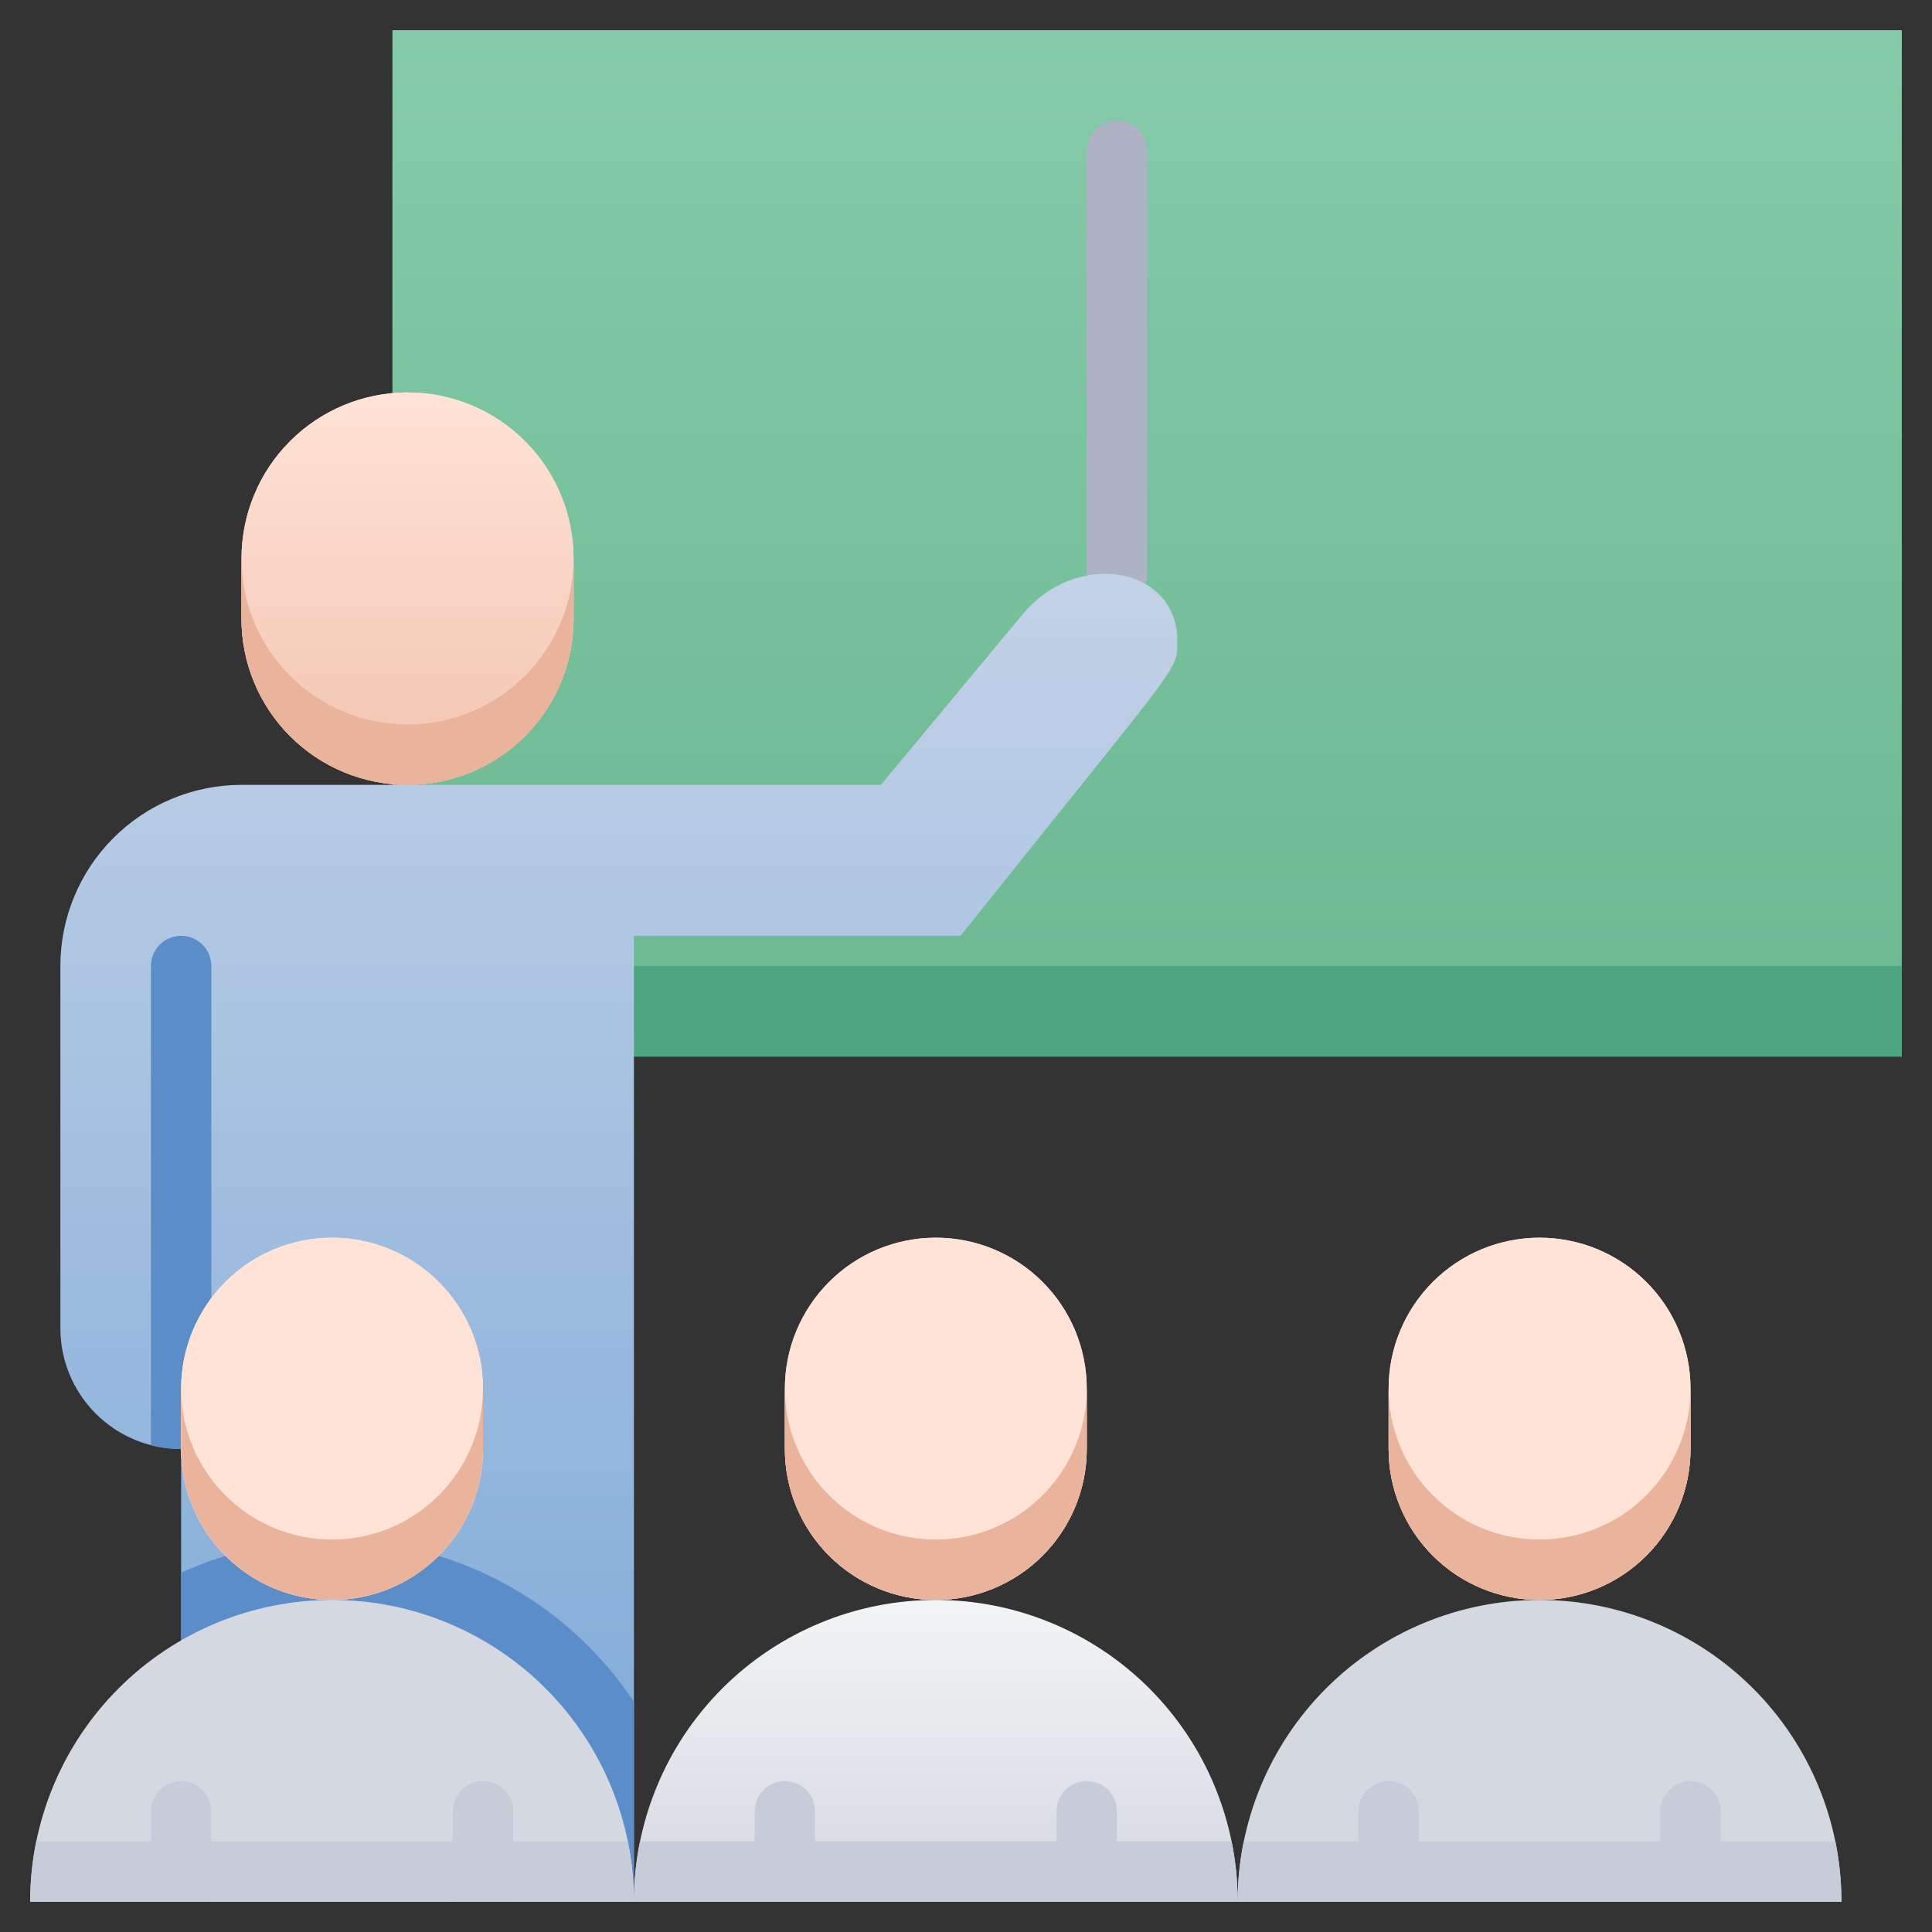 <svg width="80" height="80" viewBox="0 0 80 80" fill="none" xmlns="http://www.w3.org/2000/svg">
<rect x="0" y="0" width="80" height="80" fill="#333333" stroke="none"/>
<path d="M78.75 1.25V43.75H16.25V1.25H78.75Z" fill="url(#paint0_linear)"/>
<path d="M45 23.75V6.25C45 5.918 45.132 5.601 45.366 5.366C45.6 5.132 45.919 5 46.25 5C46.581 5 46.9 5.132 47.134 5.366C47.368 5.601 47.5 5.918 47.5 6.25V23.75C47.5 24.081 47.368 24.399 47.134 24.634C46.9 24.868 46.581 25 46.25 25C45.919 25 45.6 24.868 45.366 24.634C45.132 24.399 45 24.081 45 23.75Z" fill="#ADB3C4"/>
<path d="M78.75 40H25V43.75H78.75V40Z" fill="#4DA67F"/>
<path d="M48.75 26.525C48.75 27.837 48.962 27.225 39.775 38.75H26.25V78.75H7.5V60C6.174 60 4.902 59.473 3.964 58.535C3.027 57.598 2.5 56.326 2.5 55V40C2.5 38.011 3.29 36.103 4.697 34.697C6.103 33.29 8.011 32.5 10 32.5H36.475L42.325 25.462C44.612 22.688 48.75 23.488 48.75 26.525Z" fill="url(#paint1_linear)"/>
<path d="M26.25 70.475V78.75H7.5V65.125C10.75 63.636 14.425 63.357 17.863 64.338C21.301 65.319 24.275 67.495 26.25 70.475Z" fill="#5B8DC9"/>
<path d="M8.75 40V61.25L7.5 60C7.078 60.004 6.657 59.949 6.25 59.837V40C6.25 39.669 6.382 39.35 6.616 39.116C6.851 38.882 7.168 38.75 7.5 38.75C7.832 38.75 8.149 38.882 8.384 39.116C8.618 39.35 8.75 39.669 8.75 40Z" fill="#5B8DC9"/>
<path d="M16.875 32.5C15.052 32.5 13.303 31.776 12.014 30.486C10.724 29.197 10 27.448 10 25.625V23.125C10 21.302 10.724 19.553 12.014 18.264C13.303 16.974 15.052 16.25 16.875 16.25C18.698 16.25 20.447 16.974 21.736 18.264C23.026 19.553 23.75 21.302 23.75 23.125V25.625C23.75 27.448 23.026 29.197 21.736 30.486C20.447 31.776 18.698 32.5 16.875 32.5Z" fill="url(#paint2_linear)"/>
<path d="M38.75 66.25C37.092 66.25 35.503 65.591 34.331 64.419C33.158 63.247 32.5 61.658 32.5 60V57.5C32.5 55.842 33.158 54.253 34.331 53.081C35.503 51.908 37.092 51.25 38.75 51.25C40.408 51.25 41.997 51.908 43.169 53.081C44.342 54.253 45 55.842 45 57.5V60C45 61.658 44.342 63.247 43.169 64.419C41.997 65.591 40.408 66.25 38.75 66.25Z" fill="url(#paint3_linear)"/>
<path d="M51.25 78.75H26.25C26.25 75.435 27.567 72.255 29.911 69.911C32.255 67.567 35.435 66.25 38.75 66.25C42.065 66.25 45.245 67.567 47.589 69.911C49.933 72.255 51.25 75.435 51.25 78.75Z" fill="url(#paint4_linear)"/>
<path d="M63.75 66.25C62.092 66.25 60.503 65.591 59.331 64.419C58.158 63.247 57.5 61.658 57.5 60V57.5C57.5 55.842 58.158 54.253 59.331 53.081C60.503 51.908 62.092 51.25 63.75 51.25C65.408 51.25 66.997 51.908 68.169 53.081C69.341 54.253 70 55.842 70 57.5V60C70 61.658 69.341 63.247 68.169 64.419C66.997 65.591 65.408 66.25 63.75 66.25Z" fill="url(#paint5_linear)"/>
<path d="M76.25 78.75H51.25C51.25 75.435 52.567 72.255 54.911 69.911C57.255 67.567 60.435 66.25 63.75 66.25C67.065 66.25 70.245 67.567 72.589 69.911C74.933 72.255 76.25 75.435 76.25 78.75Z" fill="url(#paint6_linear)"/>
<path d="M13.75 66.25C12.092 66.25 10.503 65.591 9.331 64.419C8.158 63.247 7.5 61.658 7.5 60V57.5C7.5 55.842 8.158 54.253 9.331 53.081C10.503 51.908 12.092 51.25 13.75 51.25C15.408 51.25 16.997 51.908 18.169 53.081C19.341 54.253 20 55.842 20 57.5V60C20 61.658 19.341 63.247 18.169 64.419C16.997 65.591 15.408 66.25 13.75 66.25Z" fill="url(#paint7_linear)"/>
<path d="M16.875 32.5C15.052 32.5 13.303 31.776 12.014 30.486C10.724 29.197 10 27.448 10 25.625V23.125C10 21.302 10.724 19.553 12.014 18.264C13.303 16.974 15.052 16.25 16.875 16.25C18.698 16.25 20.447 16.974 21.736 18.264C23.026 19.553 23.75 21.302 23.75 23.125V25.625C23.75 27.448 23.026 29.197 21.736 30.486C20.447 31.776 18.698 32.5 16.875 32.5Z" fill="url(#paint8_linear)"/>
<path d="M38.75 66.25C37.092 66.25 35.503 65.591 34.331 64.419C33.158 63.247 32.5 61.658 32.5 60V57.5C32.5 55.842 33.158 54.253 34.331 53.081C35.503 51.908 37.092 51.25 38.75 51.25C40.408 51.25 41.997 51.908 43.169 53.081C44.342 54.253 45 55.842 45 57.5V60C45 61.658 44.342 63.247 43.169 64.419C41.997 65.591 40.408 66.25 38.75 66.25Z" fill="url(#paint9_linear)"/>
<path d="M63.75 66.25C62.092 66.25 60.503 65.591 59.331 64.419C58.158 63.247 57.5 61.658 57.5 60V57.5C57.5 55.842 58.158 54.253 59.331 53.081C60.503 51.908 62.092 51.25 63.75 51.25C65.408 51.25 66.997 51.908 68.169 53.081C69.341 54.253 70 55.842 70 57.5V60C70 61.658 69.341 63.247 68.169 64.419C66.997 65.591 65.408 66.25 63.75 66.25Z" fill="url(#paint10_linear)"/>
<path d="M13.75 66.25C12.092 66.25 10.503 65.591 9.331 64.419C8.158 63.247 7.5 61.658 7.5 60V57.5C7.5 55.842 8.158 54.253 9.331 53.081C10.503 51.908 12.092 51.25 13.75 51.25C15.408 51.25 16.997 51.908 18.169 53.081C19.341 54.253 20 55.842 20 57.5V60C20 61.658 19.341 63.247 18.169 64.419C16.997 65.591 15.408 66.25 13.75 66.25Z" fill="url(#paint11_linear)"/>
<path d="M23.75 23.125V25.625C23.75 27.448 23.026 29.197 21.736 30.486C20.447 31.776 18.698 32.5 16.875 32.5C15.052 32.5 13.303 31.776 12.014 30.486C10.724 29.197 10 27.448 10 25.625V23.125C10 24.948 10.724 26.697 12.014 27.986C13.303 29.276 15.052 30 16.875 30C18.698 30 20.447 29.276 21.736 27.986C23.026 26.697 23.75 24.948 23.75 23.125Z" fill="#EAB39B"/>
<path d="M45 57.5V60C45 61.658 44.342 63.247 43.169 64.419C41.997 65.591 40.408 66.25 38.75 66.25C37.092 66.25 35.503 65.591 34.331 64.419C33.158 63.247 32.5 61.658 32.5 60V57.5C32.5 59.158 33.158 60.747 34.331 61.919C35.503 63.092 37.092 63.75 38.75 63.75C40.408 63.75 41.997 63.092 43.169 61.919C44.342 60.747 45 59.158 45 57.5Z" fill="#EAB39B"/>
<path d="M70 57.5V60C70 61.658 69.341 63.247 68.169 64.419C66.997 65.591 65.408 66.25 63.75 66.25C62.092 66.25 60.503 65.591 59.331 64.419C58.158 63.247 57.5 61.658 57.5 60V57.5C57.5 59.158 58.158 60.747 59.331 61.919C60.503 63.092 62.092 63.75 63.75 63.75C65.408 63.75 66.997 63.092 68.169 61.919C69.341 60.747 70 59.158 70 57.5Z" fill="#EAB39B"/>
<path d="M20 57.5V60C20 61.658 19.341 63.247 18.169 64.419C16.997 65.591 15.408 66.25 13.75 66.25C12.092 66.25 10.503 65.591 9.331 64.419C8.158 63.247 7.5 61.658 7.5 60V57.5C7.5 59.158 8.158 60.747 9.331 61.919C10.503 63.092 12.092 63.75 13.75 63.75C15.408 63.75 16.997 63.092 18.169 61.919C19.341 60.747 20 59.158 20 57.5Z" fill="#EAB39B"/>
<path d="M26.25 78.75H1.25C1.25 75.435 2.567 72.255 4.911 69.911C7.255 67.567 10.435 66.25 13.75 66.25C17.065 66.25 20.245 67.567 22.589 69.911C24.933 72.255 26.25 75.435 26.25 78.75Z" fill="url(#paint12_linear)"/>
<path d="M8.75 75V78.75H6.25V75C6.25 74.668 6.382 74.35 6.616 74.116C6.851 73.882 7.168 73.75 7.5 73.75C7.832 73.75 8.149 73.882 8.384 74.116C8.618 74.35 8.75 74.668 8.75 75Z" fill="#C7CDD8"/>
<path d="M21.25 75V78.75H18.75V75C18.75 74.668 18.882 74.35 19.116 74.116C19.351 73.882 19.669 73.75 20 73.75C20.331 73.75 20.649 73.882 20.884 74.116C21.118 74.35 21.25 74.668 21.25 75Z" fill="#C7CDD8"/>
<path d="M33.75 75V78.75H31.25V75C31.25 74.668 31.382 74.35 31.616 74.116C31.851 73.882 32.169 73.75 32.5 73.75C32.831 73.75 33.15 73.882 33.384 74.116C33.618 74.35 33.75 74.668 33.75 75Z" fill="#C7CDD8"/>
<path d="M46.25 75V78.75H43.75V75C43.75 74.668 43.882 74.35 44.116 74.116C44.35 73.882 44.669 73.75 45 73.75C45.331 73.75 45.65 73.882 45.884 74.116C46.118 74.35 46.25 74.668 46.25 75Z" fill="#C7CDD8"/>
<path d="M58.75 75V78.75H56.25V75C56.25 74.668 56.382 74.35 56.616 74.116C56.85 73.882 57.169 73.75 57.5 73.75C57.831 73.75 58.15 73.882 58.384 74.116C58.618 74.35 58.75 74.668 58.75 75Z" fill="#C7CDD8"/>
<path d="M71.25 75V78.75H68.75V75C68.75 74.668 68.882 74.35 69.116 74.116C69.35 73.882 69.668 73.75 70 73.75C70.332 73.75 70.65 73.882 70.884 74.116C71.118 74.35 71.25 74.668 71.25 75Z" fill="#C7CDD8"/>
<path d="M26 76.25C26.165 77.073 26.249 77.91 26.25 78.75H1.25C1.249 77.91 1.333 77.073 1.5 76.25H26Z" fill="#C7CDD8"/>
<path d="M51 76.25C51.165 77.073 51.249 77.91 51.25 78.75H26.25C26.249 77.91 26.333 77.073 26.5 76.25H51Z" fill="#C7CDD8"/>
<path d="M76.25 78.75H51.25C51.249 77.91 51.333 77.073 51.5 76.25H76C76.165 77.073 76.249 77.91 76.25 78.75Z" fill="#C7CDD8"/>
<defs>
<linearGradient id="paint0_linear" x1="47.5" y1="43.75" x2="47.5" y2="1.25" gradientUnits="userSpaceOnUse">
<stop stop-color="#6AB891"/>
<stop offset="1" stop-color="#85CBA9"/>
</linearGradient>
<linearGradient id="paint1_linear" x1="25.625" y1="78.75" x2="25.625" y2="23.762" gradientUnits="userSpaceOnUse">
<stop stop-color="#7AA8D7"/>
<stop offset="1" stop-color="#C3D2E7"/>
</linearGradient>
<linearGradient id="paint2_linear" x1="16.875" y1="32.5" x2="16.875" y2="16.25" gradientUnits="userSpaceOnUse">
<stop stop-color="#F2C4B0"/>
<stop offset="1" stop-color="#FFE3D7"/>
</linearGradient>
<linearGradient id="paint3_linear" x1="420" y1="846.25" x2="420" y2="666.25" gradientUnits="userSpaceOnUse">
<stop stop-color="#F2C4B0"/>
<stop offset="1" stop-color="#FFE3D7"/>
</linearGradient>
<linearGradient id="paint4_linear" x1="38.75" y1="78.75" x2="38.75" y2="66.25" gradientUnits="userSpaceOnUse">
<stop stop-color="#D4D8E1"/>
<stop offset="1" stop-color="#F3F4F5"/>
</linearGradient>
<linearGradient id="paint5_linear" x1="695" y1="846.25" x2="695" y2="666.25" gradientUnits="userSpaceOnUse">
<stop stop-color="#F2C4B0"/>
<stop offset="1" stop-color="#FFE3D7"/>
</linearGradient>
<linearGradient id="paint6_linear" x1="1326.25" y1="66.25" x2="1326.25" y2="728.75" gradientUnits="userSpaceOnUse">
<stop stop-color="#D4D8E1"/>
<stop offset="1" stop-color="#F3F4F5"/>
</linearGradient>
<linearGradient id="paint7_linear" x1="145" y1="846.25" x2="145" y2="666.25" gradientUnits="userSpaceOnUse">
<stop stop-color="#F2C4B0"/>
<stop offset="1" stop-color="#FFE3D7"/>
</linearGradient>
<linearGradient id="paint8_linear" x1="16.875" y1="32.5" x2="16.875" y2="16.25" gradientUnits="userSpaceOnUse">
<stop stop-color="#F2C4B0"/>
<stop offset="1" stop-color="#FFE3D7"/>
</linearGradient>
<linearGradient id="paint9_linear" x1="420" y1="846.25" x2="420" y2="666.25" gradientUnits="userSpaceOnUse">
<stop stop-color="#F2C4B0"/>
<stop offset="1" stop-color="#FFE3D7"/>
</linearGradient>
<linearGradient id="paint10_linear" x1="695" y1="846.25" x2="695" y2="666.25" gradientUnits="userSpaceOnUse">
<stop stop-color="#F2C4B0"/>
<stop offset="1" stop-color="#FFE3D7"/>
</linearGradient>
<linearGradient id="paint11_linear" x1="145" y1="846.25" x2="145" y2="666.25" gradientUnits="userSpaceOnUse">
<stop stop-color="#F2C4B0"/>
<stop offset="1" stop-color="#FFE3D7"/>
</linearGradient>
<linearGradient id="paint12_linear" x1="276.25" y1="66.25" x2="276.25" y2="728.75" gradientUnits="userSpaceOnUse">
<stop stop-color="#D4D8E1"/>
<stop offset="1" stop-color="#F3F4F5"/>
</linearGradient>
</defs>
</svg>
